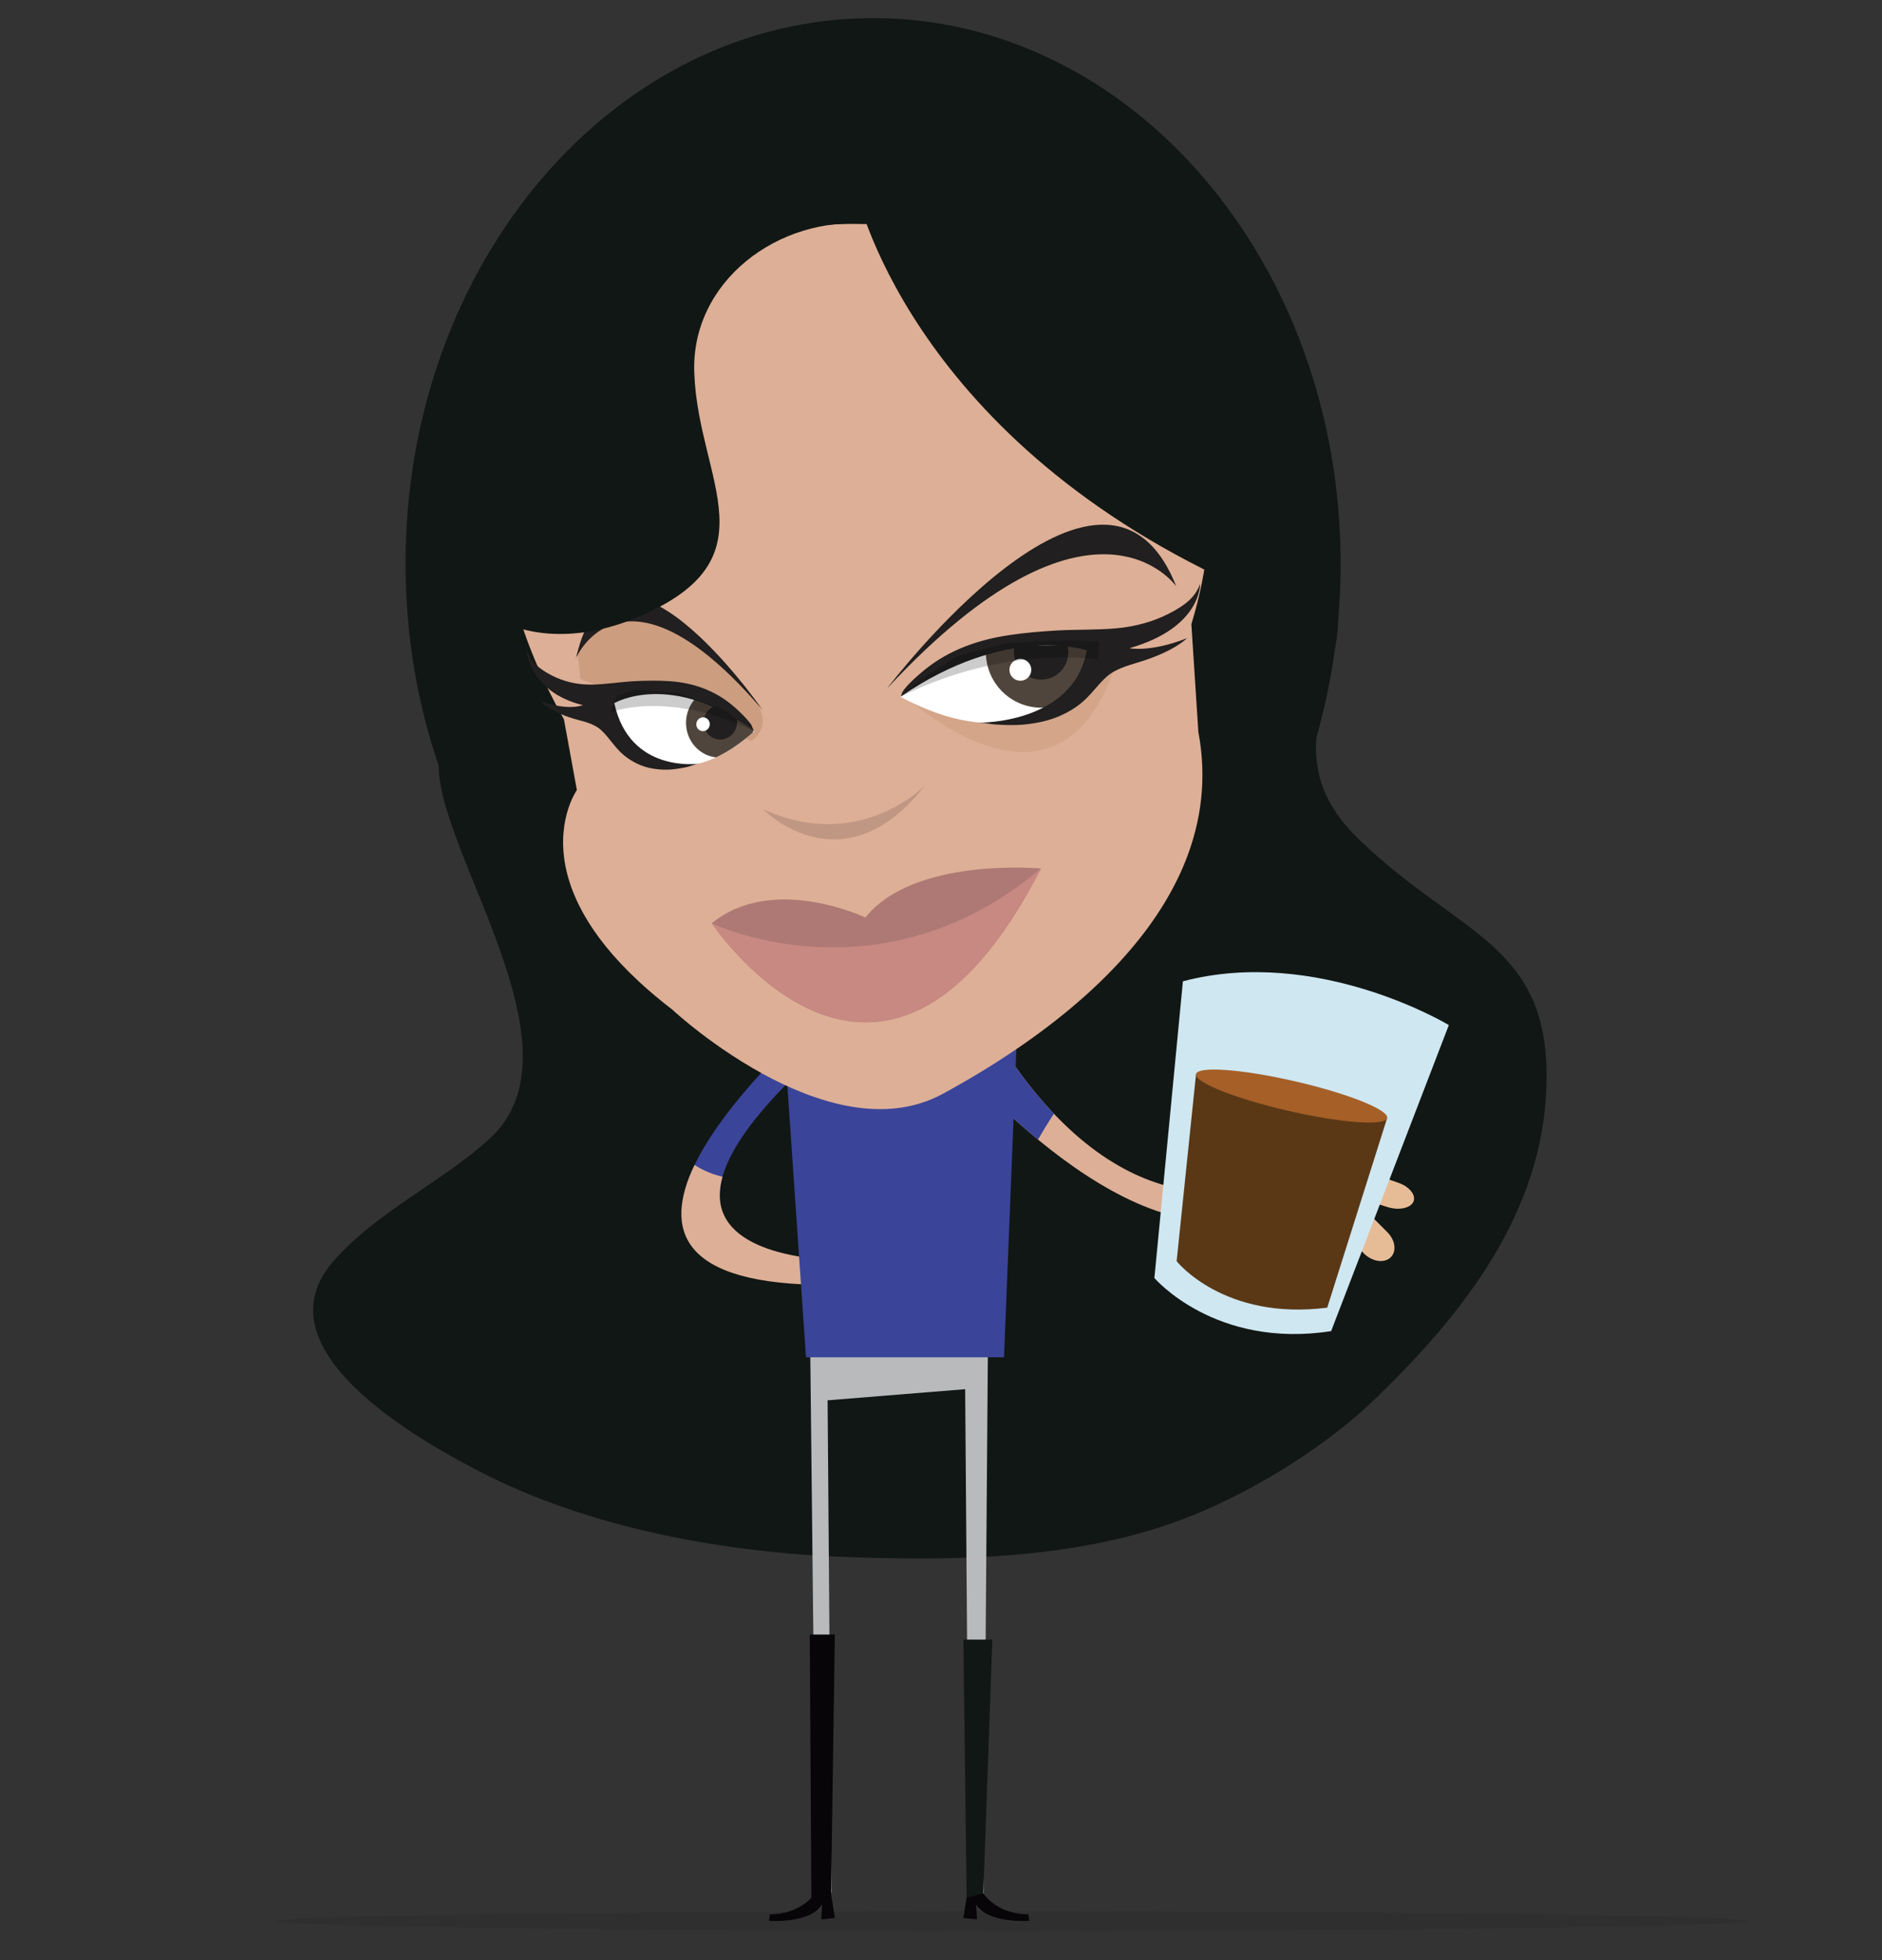 <?xml version="1.0" encoding="utf-8"?>
<!-- Generator: Adobe Illustrator 16.0.0, SVG Export Plug-In . SVG Version: 6.00 Build 0)  -->
<!DOCTYPE svg PUBLIC "-//W3C//DTD SVG 1.1//EN" "http://www.w3.org/Graphics/SVG/1.1/DTD/svg11.dtd">
<svg version="1.1" id="Layer_1" xmlns="http://www.w3.org/2000/svg" xmlns:xlink="http://www.w3.org/1999/xlink" x="0px" y="0px"
	 width="480px" height="500px" viewBox="0 0 480 500" enable-background="new 0 0 480 500" xml:space="preserve">
<rect x="0" y="0" width="480" height="500" fill="#333333" stroke="none"/>
<symbol  id="allison" viewBox="-275.532 -358.227 551.064 716.453">
	<path fill="#111714" d="M131.877,48.825c-15.31,13.923-18.747,26.887-17.841,39.919c3.063,10.628,5.392,21.649,6.928,32.979
		c1.046,4.836,1.246,9.676,1.527,14.777l0,0c0.416,5.734,0.64,11.529,0.64,17.388c0,112.853-78.398,204.338-175.107,204.338
		c-96.71,0-175.108-91.485-175.108-204.338c0-26.746,4.411-52.286,12.417-75.695c0-33.298,55.712-106.562,18.921-139.859
		c-18.203-16.477-42.068-27.124-58.34-45.733c-28.824-32.978,31.924-67.021,54.982-78.914
		c40.977-21.141,91.475-30.246,137.079-31.895c44.471-1.608,92.343-0.705,133.786,17.291c22.639,9.83,46.836,25.017,64.634,42.253
		c32.767,31.733,62.239,69.124,63.812,116.676C201.958,10.982,168.672,14.011,131.877,48.825z"/>
	<path fill="#3A4499" d="M-109.387-82.93C-109.575-68.39-94.3-45.235-46.793-8.375l-16.38,0.919c0,0-49.493-40.751-59.034-72.376
		C-117.853-80.454-113.635-81.671-109.387-82.93z"/>
	<path fill="#DDAF96" d="M-108.357-75.754c-3.647,0.825-7.187,2.273-10.479,4.397c-11.494-23.822-6.099-45.141,50.37-44.909
		c-0.911,3.476,1.261,6.708,4.682,9.061C-80.509-106.652-115.85-102.372-108.357-75.754z"/>
	<path fill="#DDAF96" d="M-21.631-31.362c0,0,68.772-81.228,116.478-56.155l-3.032,8.897c0,0-47.962-20.719-94.462,49.927"/>
	<path fill="#3A4499" d="M15.753-52.16c-6.085,6.402-12.254,14.131-18.4,23.467l-18.983-2.669c0,0,12.918-15.252,31.432-30.498
		C11.684-58.561,13.667-55.328,15.753-52.16z"/>
	<path fill="#E6BC97" d="M106.905-72.568c-3.176-3.086-3.913-7.821-1.64-10.525c2.271-2.702,3.249-8.423,2.169-12.719l-0.552-2.187
		c-1.079-4.293,0.536-8.583,3.595-9.529c3.057-0.947,5.979,1.873,6.497,6.269l0.397,3.413c0.519,4.395,3.392,5.33,6.396,2.078
		l7.765-8.418c3-3.254,7.552-4.145,10.112-1.981c2.56,2.162,2.099,6.501-1.024,9.636l-8.093,8.125
		c-3.124,3.135-2.229,4.598,1.986,3.248l6.136-1.96c4.216-1.35,8.591-0.464,9.719,1.96c1.126,2.432-1.364,5.624-5.541,7.092
		l-13.636,4.812c-4.177,1.473-5.161,4.436-2.192,6.586c2.971,2.15,3.811,6.169,1.86,8.926c-1.948,2.754-6.138,2.488-9.314-0.6
		L106.905-72.568z"/>
	<g>
		<path fill="#CFE7F1" d="M64.06-2.561L53.384-113.704c0,0,22.728-26.653,66.193-19.89l44.08,114.635
			C163.657-18.959,114.603,10.723,64.06-2.561z"/>
		<path fill="#5A3816" d="M68.977-37.314l-7.264-70.09c0,0,17.581-22.328,56.396-17.414l22.442,71.03L68.977-37.314z"/>
		<path fill="#A65F27" d="M140.552-53.788c-0.701-3.049-17.299-1.837-37.059,2.712c-19.769,4.554-35.219,10.713-34.517,13.762
			c0.702,3.06,17.291,1.845,37.059-2.707C125.804-44.574,141.252-50.731,140.552-53.788z"/>
	</g>
	<polygon fill="#B8BABC" points="-8.879,-128.165 -75.687,-125.026 -73.288,-344.409 -67.572,-343.898 -69.005,-159.511 
		-17.492,-155.35 -16.053,-343.898 -10.554,-344.276 	"/>
	<path opacity="0.15" fill="#211F1F" d="M-0.015-350.886c-152.16,0-275.518-1.645-275.518-3.672s123.357-3.669,275.518-3.669
		c152.169,0,275.547,1.642,275.547,3.669S152.154-350.886-0.015-350.886z"/>
	<polyline fill="#3A4499" points="1.713,-27.155 -2.938,-143.395 -77.106,-143.395 -85.286,-24.053 	"/>
	<path fill="#070507" d="M-10.681-344.212c0,0,4.942-7.837,16.855-7.837l0.331-2.435c0,0-15.276-1.205-19.874,6.106l0.309-5.585
		l-5.091,0.535l1.596,10.093L-10.681-344.212z"/>
	<path fill="#070507" d="M-73.764-344.212c0,0-4.944-7.837-16.857-7.837l-0.332-2.435c0,0,15.274-1.205,19.875,6.106l-0.308-5.585
		l5.091,0.535l-1.596,10.093L-73.764-344.212z"/>
	<path fill="#DDAF96" d="M71.354,75.672c-0.007,0.575-0.018,1.154-0.036,1.732c-0.013,0.423-0.027,0.847-0.046,1.269
		c-0.028,0.584-0.065,1.171-0.104,1.757c-0.028,0.418-0.056,0.839-0.089,1.256c-0.051,0.612-0.111,1.223-0.174,1.838
		c-0.041,0.402-0.078,0.802-0.126,1.202c-0.079,0.683-0.175,1.365-0.27,2.049c-0.049,0.336-0.089,0.673-0.14,1.013
		c-0.159,1.029-0.333,2.059-0.526,3.093l-2.61,40.322c1.632,5.348,2.975,10.646,4.012,15.85H71.23
		c1.656,8.269,2.55,16.267,2.55,23.755c0,60.94-59.191,110.341-132.207,110.341c-73.02,0-132.21-49.4-132.21-110.341
		c0-16.237,4.392-34.854,12.179-53.437c0,0,0-0.004-0.003-0.004c0.039-0.09,0.08-0.18,0.118-0.272
		c0.105-0.247,0.202-0.49,0.307-0.736c0.004,0.001,0.009,0.003,0.012,0.005c0.021-0.048,0.045-0.096,0.062-0.14
		c1.461-3.431,3.025-6.857,4.713-10.269c0.152-0.312,0.315-0.62,0.475-0.933c0.704-1.409,1.413-2.819,2.158-4.224
		c0.923-1.748,1.877-3.49,2.858-5.222l4.849-26.512c0,0-0.006-0.01-0.021-0.029c-0.004-0.007-0.009-0.019-0.019-0.028
		c-0.013-0.022-0.031-0.049-0.053-0.08c-0.008-0.01-0.016-0.024-0.022-0.034c-0.028-0.045-0.064-0.097-0.101-0.159
		c-0.01-0.012-0.016-0.02-0.021-0.03c-0.146-0.231-0.354-0.576-0.602-1.029c0-0.001,0-0.003-0.004-0.003
		c-2.505-4.552-9.107-19.998,1.614-41.689c0.01-0.02,0.015-0.036,0.024-0.056c0.041-0.077,0.078-0.154,0.118-0.235
		c1.396-2.79,3.079-5.683,5.097-8.671c0.004-0.006,0.004-0.011,0.009-0.013c0.067-0.104,0.145-0.21,0.213-0.311
		c0.004-0.012,0.012-0.018,0.019-0.026c1.299-1.905,2.732-3.851,4.315-5.829c0.005-0.003,0.009-0.007,0.012-0.013
		c0.111-0.137,0.222-0.279,0.335-0.416c0.002,0,0.002-0.003,0.002-0.003c0.781-0.965,1.597-1.94,2.449-2.924
		c0.004-0.006,0.01-0.015,0.018-0.021c0.09-0.108,0.188-0.21,0.281-0.318c0.011-0.012,0.022-0.026,0.032-0.036
		c1.762-2.008,3.676-4.053,5.754-6.123c0-0.007,0.001-0.007,0.001-0.01c0.182-0.177,0.361-0.356,0.544-0.533
		c0.007-0.007,0.013-0.019,0.021-0.023c1.059-1.044,2.155-2.095,3.303-3.156c0.046-0.045,0.094-0.087,0.138-0.127
		c0.005-0.006,0.012-0.017,0.015-0.018c3.649-3.367,7.728-6.81,12.298-10.314c0,0,0.157-0.147,0.447-0.412
		c0.007-0.008,0.01-0.01,0.019-0.018c0.166-0.149,0.369-0.332,0.622-0.559c0.018-0.013,0.038-0.029,0.056-0.048
		c0.786-0.694,1.964-1.722,3.485-2.989c0.021-0.011,0.034-0.029,0.053-0.041c0.495-0.411,1.027-0.85,1.594-1.31
		c0.039-0.029,0.074-0.06,0.111-0.094c0.562-0.456,1.161-0.934,1.788-1.428c0.049-0.036,0.097-0.076,0.141-0.112
		c0.634-0.502,1.296-1.018,1.991-1.553c0.048-0.037,0.101-0.075,0.148-0.113c0.705-0.542,1.441-1.098,2.209-1.671
		c0.038-0.026,0.074-0.053,0.111-0.084c0.789-0.586,1.605-1.184,2.449-1.792c0.014-0.009,0.023-0.017,0.033-0.025
		c4.36-3.142,9.474-6.551,15.111-9.823c0.005-0.005,0.008-0.006,0.015-0.008c1.118-0.65,2.261-1.294,3.417-1.929
		c0.016-0.007,0.03-0.019,0.048-0.024c1.157-0.631,2.33-1.255,3.521-1.867c0.012-0.006,0.024-0.015,0.04-0.02
		c18.104-9.283,40.049-15.691,59.371-7.736c0.008,0,0.013,0.006,0.02,0.006c0,0,0.001,0,0.001,0.005
		c0.673,0.274,1.343,0.57,2.011,0.884c0.007,0,0.009,0.005,0.009,0.005c0.095,0.043,0.19,0.085,0.284,0.125
		c0.005,0.003,0.012,0.003,0.016,0.01c0.73,0.351,1.462,0.717,2.186,1.112c0.509,0.276,1.029,0.566,1.558,0.854
		c0.028,0.016,0.058,0.032,0.085,0.049c0.46,0.255,0.93,0.512,1.402,0.776c0.035,0.021,0.072,0.041,0.11,0.06
		c0.085,0.049,0.177,0.103,0.265,0.149c1.481,0.827,3.029,1.71,4.624,2.633c0.027,0.015,0.051,0.026,0.079,0.044
		c0.049,0.03,0.097,0.058,0.147,0.087c0.042,0.023,0.085,0.046,0.126,0.071c1.09,0.633,2.208,1.29,3.341,1.966
		c0.026,0.016,0.053,0.03,0.079,0.045c0.008,0.007,0.018,0.012,0.027,0.017c0.55,0.328,1.102,0.659,1.66,0.998
		c0.056,0.032,0.109,0.07,0.166,0.1c0.512,0.308,1.02,0.621,1.537,0.935c0.105,0.065,0.209,0.129,0.314,0.196
		c0.494,0.303,0.986,0.606,1.488,0.916c0.123,0.079,0.25,0.154,0.371,0.235c0.501,0.307,0.998,0.622,1.504,0.94
		c0.115,0.069,0.229,0.145,0.342,0.22c0.517,0.323,1.037,0.653,1.561,0.988c0.079,0.055,0.159,0.105,0.241,0.158
		c2.282,1.466,4.611,3.007,6.971,4.619c0.162,0.111,0.318,0.218,0.48,0.326c0.45,0.308,0.903,0.621,1.354,0.939
		c0.233,0.154,0.465,0.316,0.696,0.48c0.42,0.293,0.839,0.588,1.261,0.889c0.268,0.188,0.535,0.381,0.805,0.569
		c0.406,0.292,0.817,0.588,1.228,0.882c0.279,0.2,0.558,0.403,0.835,0.605c0.402,0.291,0.8,0.583,1.202,0.878
		c0.294,0.216,0.588,0.436,0.884,0.65c0.395,0.297,0.792,0.59,1.191,0.892c0.295,0.22,0.591,0.446,0.887,0.67
		c0.392,0.297,0.781,0.593,1.172,0.893c0.32,0.243,0.635,0.492,0.952,0.735c0.376,0.291,0.753,0.58,1.126,0.874
		c0.521,0.41,1.039,0.82,1.558,1.237c0.463,0.366,0.928,0.745,1.392,1.121c0.371,0.299,0.744,0.595,1.11,0.901
		c0.337,0.272,0.67,0.555,1.005,0.83c0.357,0.296,0.712,0.593,1.07,0.887c0.341,0.289,0.678,0.578,1.016,0.865
		c0.352,0.301,0.706,0.604,1.058,0.903c0.333,0.288,0.666,0.579,0.999,0.868c0.356,0.311,0.711,0.622,1.067,0.936
		c0.327,0.287,0.653,0.584,0.979,0.87c0.362,0.328,0.726,0.656,1.087,0.981c0.316,0.287,0.63,0.575,0.943,0.86
		c0.373,0.347,0.747,0.692,1.12,1.039c0.299,0.282,0.594,0.56,0.893,0.842c0.407,0.385,0.812,0.773,1.214,1.158
		c0.259,0.251,0.521,0.499,0.779,0.753c0.553,0.535,1.104,1.082,1.649,1.625c0.125,0.125,0.251,0.248,0.38,0.376
		c0.625,0.634,1.249,1.27,1.867,1.909c0.229,0.233,0.452,0.472,0.679,0.709c0.417,0.436,0.832,0.867,1.246,1.312
		c0.258,0.273,0.512,0.55,0.767,0.828c0.376,0.409,0.755,0.818,1.124,1.229c0.267,0.292,0.525,0.586,0.79,0.881
		c0.362,0.406,0.724,0.81,1.082,1.222c0.258,0.297,0.52,0.595,0.777,0.898c0.355,0.412,0.706,0.825,1.059,1.24
		c0.254,0.301,0.508,0.606,0.759,0.91c0.353,0.423,0.702,0.85,1.051,1.278c0.241,0.297,0.482,0.595,0.722,0.898
		c0.365,0.458,0.729,0.921,1.091,1.385c0.21,0.27,0.423,0.539,0.632,0.814c0.429,0.555,0.849,1.12,1.266,1.685
		c0.138,0.184,0.279,0.364,0.419,0.552c0.55,0.75,1.095,1.512,1.635,2.276c0.114,0.159,0.224,0.327,0.335,0.489
		c0.42,0.604,0.836,1.205,1.244,1.811c0.181,0.274,0.361,0.547,0.539,0.821c0.336,0.505,0.668,1.011,0.992,1.52
		c0.197,0.311,0.39,0.622,0.586,0.933c0.299,0.481,0.597,0.961,0.894,1.443c0.195,0.328,0.393,0.654,0.586,0.986
		c0.28,0.473,0.56,0.949,0.836,1.43c0.193,0.338,0.384,0.672,0.574,1.008c0.27,0.488,0.537,0.971,0.798,1.46
		c0.181,0.328,0.361,0.661,0.537,1.001c0.269,0.506,0.531,1.018,0.791,1.528c0.161,0.317,0.325,0.639,0.48,0.955
		c0.283,0.565,0.554,1.137,0.821,1.704c0.126,0.271,0.259,0.54,0.386,0.812c0.388,0.838,0.764,1.682,1.129,2.531
		c0.002,0.004,0.004,0.01,0.004,0.01c0.371,0.859,0.719,1.721,1.063,2.586c0.105,0.27,0.204,0.543,0.309,0.811
		c0.229,0.598,0.458,1.197,0.675,1.795c0.121,0.336,0.236,0.673,0.354,1.013c0.192,0.542,0.378,1.085,0.557,1.632
		c0.118,0.364,0.233,0.726,0.347,1.09c0.169,0.53,0.331,1.061,0.485,1.594c0.11,0.375,0.219,0.747,0.325,1.123
		c0.147,0.532,0.289,1.063,0.43,1.599c0.099,0.378,0.197,0.757,0.291,1.137c0.133,0.545,0.258,1.095,0.383,1.64
		c0.084,0.376,0.17,0.745,0.249,1.121c0.122,0.574,0.235,1.157,0.349,1.743c0.063,0.347,0.135,0.689,0.195,1.038
		c0.123,0.684,0.23,1.379,0.338,2.071c0.034,0.248,0.08,0.492,0.115,0.738c0.136,0.939,0.254,1.882,0.357,2.83
		c0.024,0.238,0.043,0.479,0.065,0.715c0.071,0.716,0.14,1.435,0.194,2.155c0.025,0.357,0.042,0.717,0.063,1.071
		c0.038,0.607,0.075,1.219,0.099,1.831c0.015,0.396,0.023,0.794,0.033,1.191c0.015,0.58,0.025,1.162,0.029,1.747
		C71.36,74.842,71.356,75.257,71.354,75.672z"/>
	<path opacity="0.7" fill="#C69677" d="M-97.448,87.552c0,0,9.969,6.053-0.916,17.613c-10.876,11.573,0.062,0.824,0.062,0.824
		s-34.822,43.958-57.36,24.635l-7.003-10.614l1.132-9.379L-97.448,87.552z"/>
	<path fill="#FFFFFF" d="M-152.629,101.318c0,0,17.771-44.368,56.203-10.189c0,0-27.134,28.273-56.42,10.697"/>
	<path fill="#211F1F" d="M-93.404,99.105c0,0-55.636,80.765-69.829,19.41C-163.233,118.516-145.472,159.897-93.404,99.105z"/>
	<g>
		<defs>
			<path id="SVGID_1_" d="M-152.629,101.318c0,0,17.771-44.368,56.203-10.189c0,0-27.134,28.273-56.42,10.697"/>
		</defs>
		<clipPath id="SVGID_2_">
			<use xlink:href="#SVGID_1_"  overflow="visible"/>
		</clipPath>
		<path clip-path="url(#SVGID_2_)" fill="#50453C" d="M-107.403,107.47c6.998-0.954,11.854-7.573,10.843-14.789
			c-1.003-7.213-7.492-12.292-14.495-11.344c-7,0.961-11.855,7.581-10.852,14.788C-120.9,103.338-114.408,108.42-107.403,107.47z"/>
		<path clip-path="url(#SVGID_2_)" fill="#211F1F" d="M-108.275,100.855c3.431-0.465,5.81-3.71,5.322-7.241
			c-0.495-3.535-3.677-6.027-7.108-5.56c-3.426,0.463-5.811,3.706-5.314,7.244C-114.886,98.838-111.708,101.321-108.275,100.855z"/>
		<path clip-path="url(#SVGID_2_)" fill="#FFFFFF" d="M-115.293,96.292c1.371-0.188,2.326-1.49,2.133-2.912
			c-0.199-1.418-1.478-2.416-2.854-2.227c-1.377,0.181-2.336,1.488-2.138,2.904C-117.954,95.481-116.675,96.476-115.293,96.292z"/>
	</g>
	<path fill="#211F1F" d="M-96.426,91.129c-0.493,0.363-0.884,2.044-1.28,2.591c-1.414,1.921-3.193,3.66-4.956,5.328
		c-6.802,6.412-15.047,10.078-25.538,10.806c-4.259,0.288-8.568,0.218-12.869,0.013c-5.497-0.253-11.012-1.244-16.509-1.292
		c-5.31-0.054-10.331,1.161-14.719,3.415c-2.194,1.126-4.477,2.559-6.138,4.229c-1.601,1.607-2.838,3.676-3.512,5.737
		c0,0,0.8-16.058,21.288-21.082c0,0-5.521-2.359-16.031,1.621c0,0,3.792-4.438,14.293-7.167c3.086-0.803,6.349-1.741,8.55-3.78
		c3.133-2.891,5.141-6.598,8.491-9.385c2.983-2.474,6.691-4.362,10.889-5.057c2.31-0.384,4.943-0.536,7.337-0.29
		c1.845,0.184,3.679,0.485,5.492,0.896c1.41,0.321,2.953,1.027,4.365,1.235c0,0-25.875-3.766-31.622,22.678
		C-148.895,101.626-127.766,114.152-96.426,91.129z"/>
	<path opacity="0.2" d="M-150.532,98.127c0,0,21.088,8.73,54.106-6.998l-12.05,8.453l-16.603,5.791l-15.958,1.345l-6.631-2.203
		L-150.532,98.127z"/>
	<g>
		<path opacity="0.4" fill="#C69677" d="M-41.83,105.869c0,0,63.417-61.646,83.087,18.827L-41.83,105.869z"/>
		<path fill="#FFFFFF" d="M33.15,121.632c0,0-19.116-47.406-74.879-17.636c0,0,33.554,32.252,75.109,18.177"/>
		<path fill="#50453C" d="M30.005,124.154c-12.885-1.488-26.467-0.914-39.54-0.829c-0.036-0.287-0.093-0.564-0.12-0.854
			c-0.979-11.441,7.512-21.505,18.949-22.478c11.441-0.979,21.504,7.512,22.478,18.948c0.158,1.897,0.052,3.753-0.28,5.541
			C31.03,124.329,30.534,124.216,30.005,124.154z"/>
		<path fill="#211F1F" d="M1.113,123.209c-0.146-0.558-0.258-1.129-0.306-1.721c-0.483-5.607,3.682-10.537,9.283-11.017
			c5.604-0.475,10.539,3.681,11.018,9.287c0.109,1.275-0.033,2.51-0.368,3.669C14.248,123.105,7.66,123.129,1.113,123.209z"/>
		<path fill="#FFFFFF" d="M-0.89,114.456c-0.195-2.249,1.473-4.232,3.724-4.428c2.255-0.191,4.237,1.481,4.426,3.735
			c0.192,2.247-1.478,4.23-3.725,4.422C1.278,118.378-0.702,116.707-0.89,114.456z"/>
		<path fill="#211F1F" d="M-41.729,103.996c0.62,0.427-0.048,0.811,1.442,2.801c1.616,2.155,3.907,4.132,6.115,6.056
			c8.485,7.396,19.222,12.193,33.338,14.285c5.714,0.854,11.559,1.336,17.391,1.688c7.475,0.448,15.03,0.157,22.479,0.82
			c7.174,0.634,13.842,2.52,19.523,5.376c2.841,1.432,5.77,3.182,7.833,5.101c1.979,1.834,3.431,4.1,4.11,6.283
			c0,0,0.699-16.427-26.454-24.189c0,0,7.723-1.685,21.505,3.722c0,0-4.639-4.995-18.535-9.131
			c-4.081-1.216-8.39-2.594-11.147-4.947c-3.914-3.353-6.219-7.374-10.45-10.643c-3.746-2.9-8.553-5.299-14.152-6.552
			c-3.081-0.688-6.624-1.184-9.898-1.247c-2.504-0.045-5.027,0.022-7.525,0.198c-1.942,0.147-4.109,0.668-6.043,0.699
			c0,0,35.424-0.478,40.248,27.144C28.05,121.459-1.905,131.461-41.729,103.996z"/>
		<path fill="#211F1F" d="M-46.718,107.146c0,0,81.104,107.062,108.262,38.261C61.544,145.407,30.36,189.995-46.718,107.146z"/>
		<path opacity="0.2" d="M32.379,117.881c0,0-34.226,6.078-74.107-13.885l7.251,6.256l13.97,9.034l18.969,4.873l17.926,0.905
			c0,0,6.499,0.17,6.892,0.108c0.391-0.062,9.416-0.585,9.416-0.585L32.379,117.881z"/>
	</g>
	<path fill="#C09783" d="M-93.271,61.938c0,0,29.891-30.752,60.881,8.992C-32.39,70.931-56.884,45.271-93.271,61.938z"/>
	<g>
		<path fill="#111714" d="M-128.281,282.702c-20.285,18.722-79.567-71.764-84.249-92.049c-12.481-49.92,26.524-74.886,70.205-57.723
			c54.607,21.843,24.964,51.483,23.402,92.047c-1.561,34.322,31.205,59.286,65.524,56.165L-128.281,282.702z"/>
	</g>
	<path fill="#111714" d="M-58.427,294.111c0,0,18.665-91.255,141.443-147.706l5.71,85.798l-117.958,94.746L-58.427,294.111z"/>
	<path fill="#AE7974" d="M10.884,39.681c0,0-47.476,4.484-65.746-18.35c0,0-34.649,16.53-57.531-2.146
		C-112.394,19.186-48.61-76.667,10.884,39.681z"/>
	<path fill="#C78981" d="M10.884,39.681c0.662,0.557-0.789-1.532-1.185-2.285c-59.149-112.797-122.093-18.21-122.093-18.21
		S-49.611-11.299,10.884,39.681z"/>
	<polygon fill="#070507" points="-67.722,-344.409 -66.295,-247.259 -75.687,-247.259 -75.081,-345.823 	"/>
	<polygon fill="#111714" points="-10.681,-344.212 -7.321,-249.153 -18.15,-249.153 -16.947,-345.823 	"/>
</symbol>
<use xlink:href="#allison"  width="551.064" height="716.453" id="XMLID_1_" x="-275.532" y="-358.227" transform="matrix(0.681 0 0 -0.681 258.073 248.57)" overflow="visible"/>
</svg>
